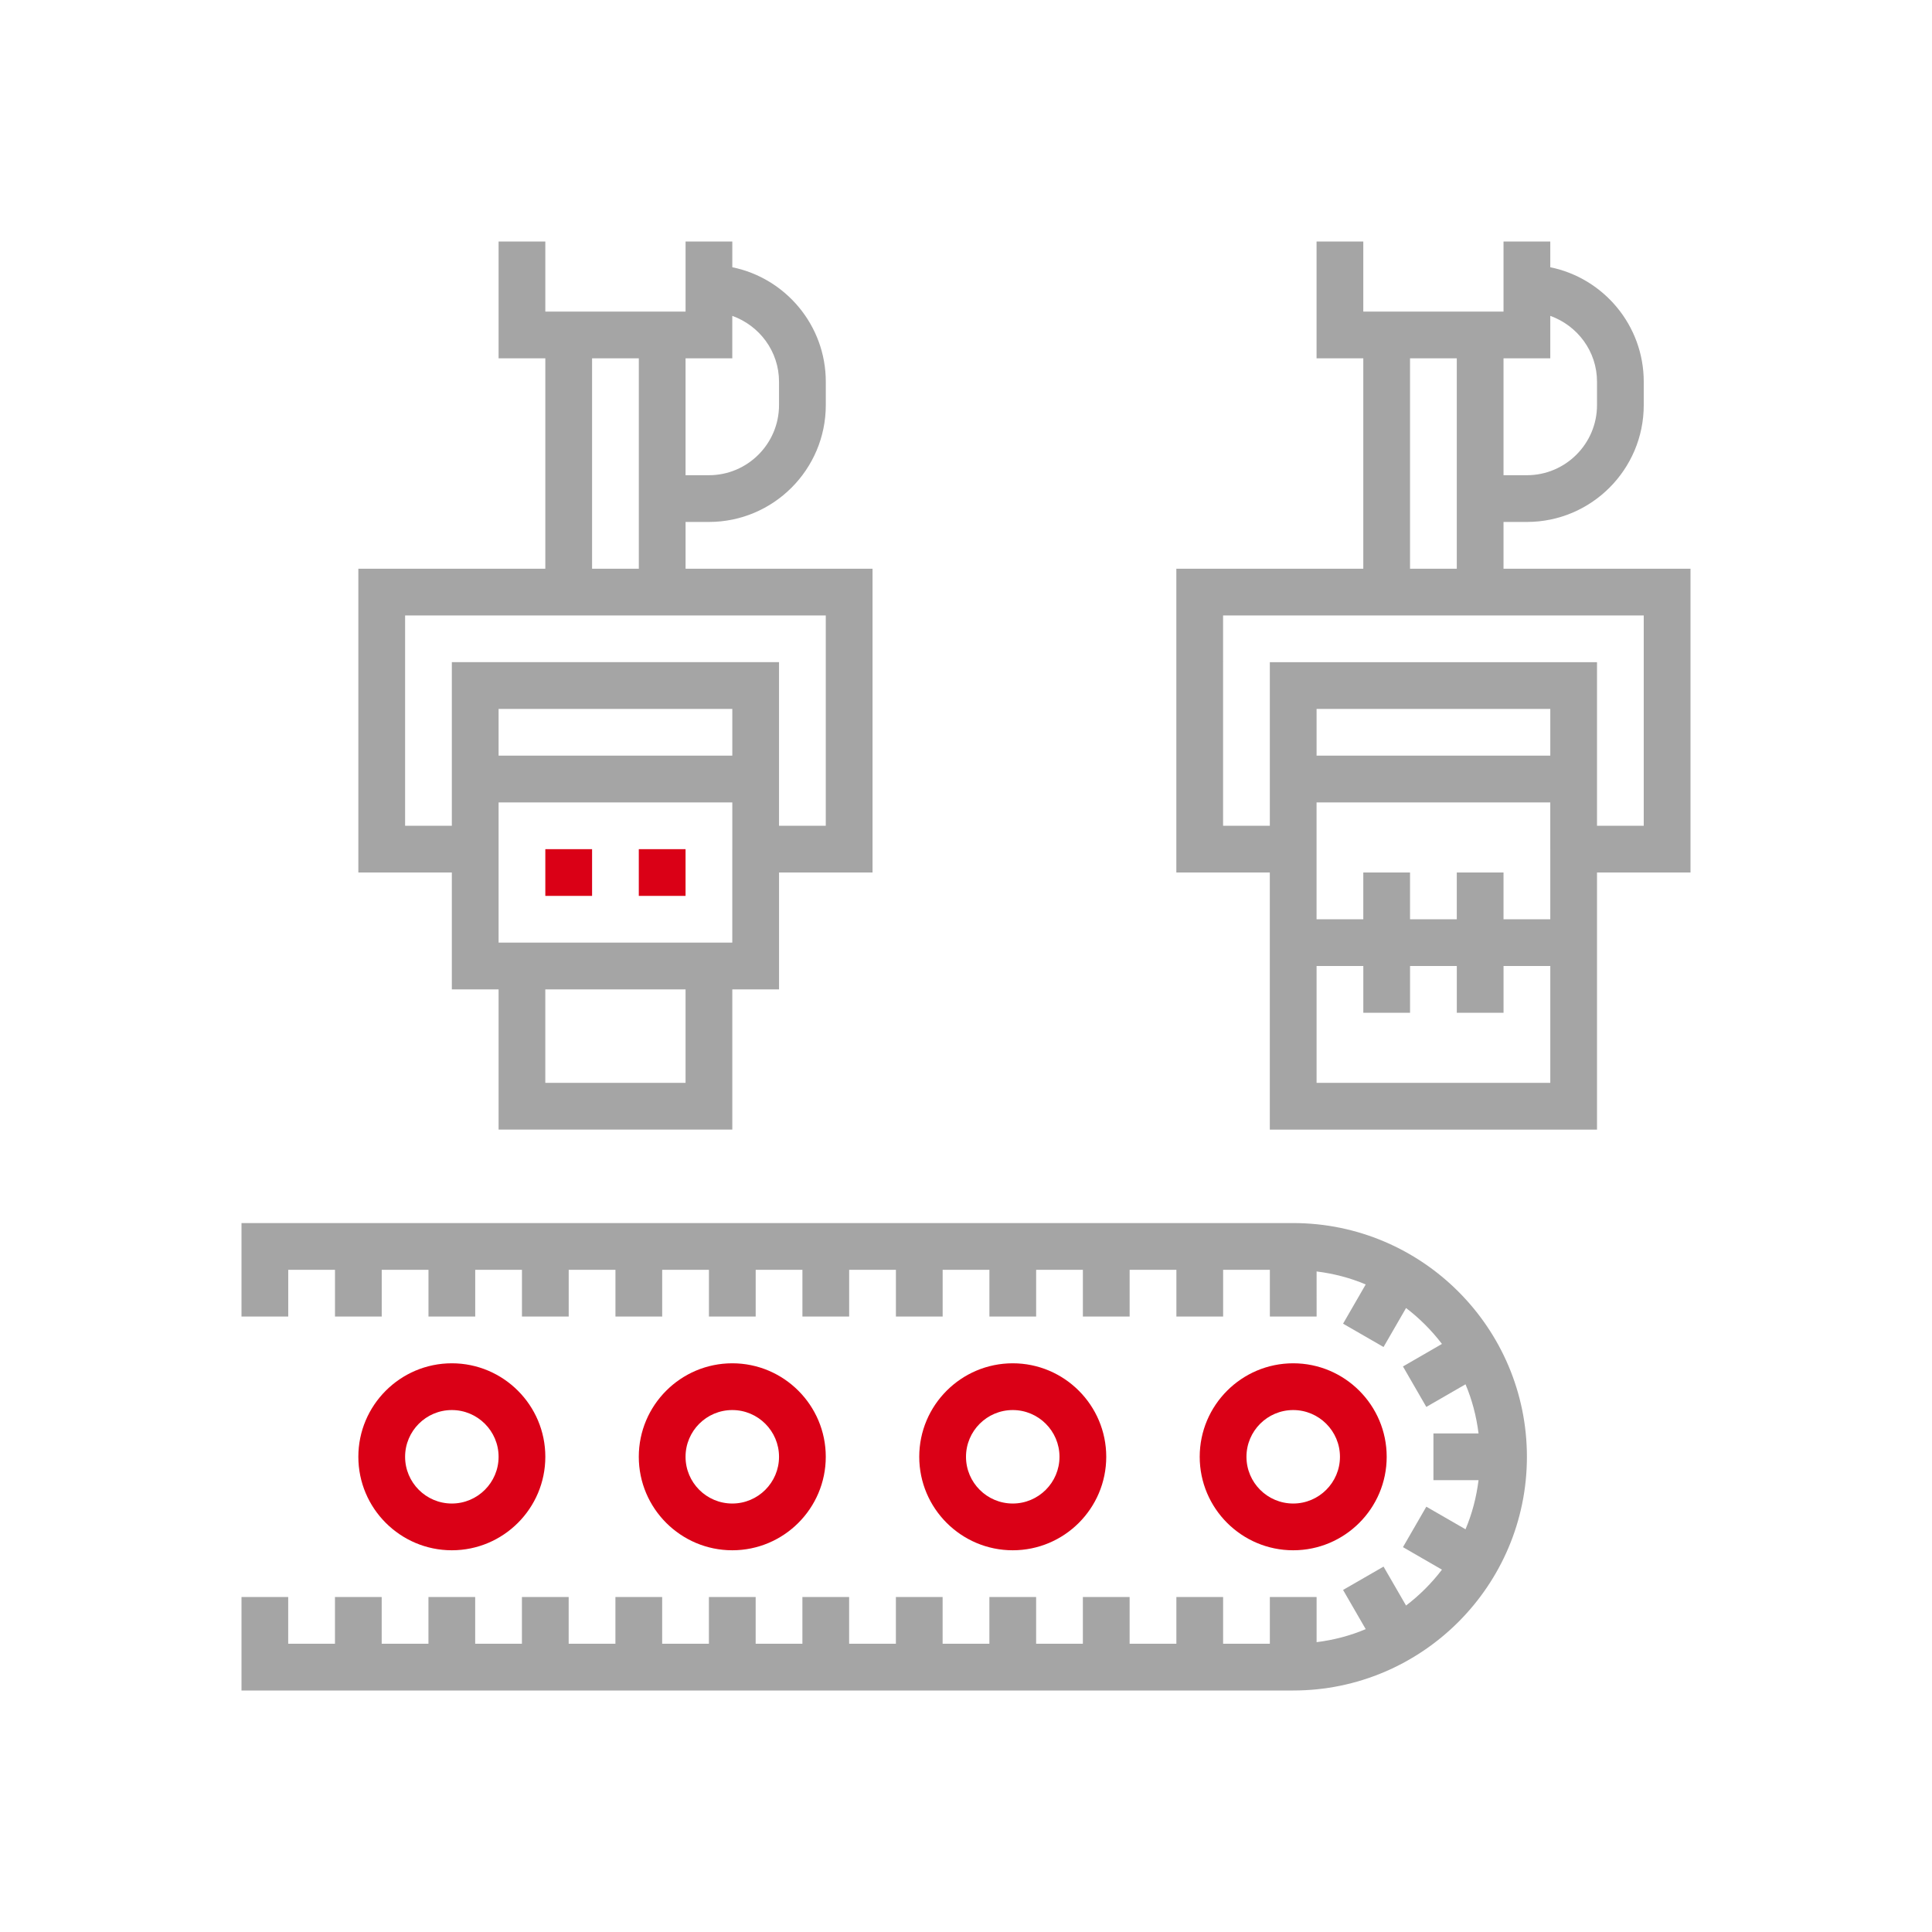 <?xml version="1.0" encoding="utf-8"?>
<!-- Generator: Adobe Illustrator 16.2.0, SVG Export Plug-In . SVG Version: 6.00 Build 0)  -->
<svg version="1.2" baseProfile="tiny" id="Layer_1" xmlns="http://www.w3.org/2000/svg" xmlns:xlink="http://www.w3.org/1999/xlink"
	 x="0px" y="0px" width="100px" height="100px" viewBox="0 0 100 100" xml:space="preserve">
<g>
	<g>
		<g>
			<path fill="#A5A5A5" d="M66.936,63.306H12.5v1.21v1.21v2.419h2.419v-2.419h2.42v2.419h2.419v-2.419h2.42v2.419h2.419v-2.419
				h2.419v2.419h2.42v-2.419h2.419v2.419h2.42v-2.419h2.419v2.419h2.42v-2.419h2.419v2.419h2.419v-2.419h2.42v2.419h2.419v-2.419
				h2.42v2.419h2.419v-2.419h2.419v2.419h2.42v-2.419h2.42v2.419h2.419v-2.419h2.419v2.419h2.42V65.81
				c0.889,0.111,1.744,0.334,2.542,0.673l-1.172,2.03l2.095,1.208l1.165-2.018c0.7,0.534,1.324,1.158,1.858,1.859l-2.018,1.166
				l1.209,2.094l2.029-1.171c0.338,0.797,0.563,1.654,0.674,2.543h-2.335v2.418h2.335c-0.111,0.892-0.336,1.744-0.674,2.543
				l-2.029-1.169l-1.209,2.094l2.018,1.165c-0.533,0.7-1.158,1.324-1.858,1.857l-1.165-2.015l-2.095,1.208l1.172,2.029
				c-0.798,0.338-1.653,0.563-2.542,0.674v-2.336h-2.42v2.418h-2.419v-2.418h-2.419v2.418h-2.42v-2.418h-2.42v2.418h-2.419v-2.418
				H51.21v2.418h-2.42v-2.418h-2.419v2.418h-2.42v-2.418h-2.419v2.418h-2.419v-2.418h-2.42v2.418h-2.419v-2.418h-2.42v2.418h-2.419
				v-2.418h-2.42v2.418h-2.419v-2.418h-2.419v2.418h-2.42v-2.418h-2.419v2.418h-2.42v-2.418H12.5v2.418v1.21v1.21h54.436
				c6.67,0,12.097-5.427,12.097-12.097C79.032,68.733,73.605,63.306,66.936,63.306z"/>
			<path fill="#DA0016" d="M23.387,80.242c2.669,0,4.839-2.169,4.839-4.839c0-2.668-2.17-4.839-4.839-4.839
				c-2.668,0-4.839,2.17-4.839,4.839C18.548,78.073,20.719,80.242,23.387,80.242z M23.387,72.984c1.333,0,2.42,1.085,2.42,2.419
				c0,1.334-1.087,2.419-2.42,2.419c-1.334,0-2.419-1.084-2.419-2.419C20.968,74.069,22.053,72.984,23.387,72.984z"/>
			<path fill="#DA0016" d="M37.903,80.242c2.668,0,4.839-2.169,4.839-4.839c0-2.668-2.171-4.839-4.839-4.839
				s-4.839,2.17-4.839,4.839C33.064,78.073,35.235,80.242,37.903,80.242z M37.903,72.984c1.333,0,2.419,1.085,2.419,2.419
				c0,1.334-1.086,2.419-2.419,2.419c-1.335,0-2.419-1.084-2.419-2.419C35.484,74.069,36.568,72.984,37.903,72.984z"/>
			<path fill="#DA0016" d="M52.419,80.242c2.669,0,4.84-2.169,4.84-4.839c0-2.668-2.171-4.839-4.84-4.839
				c-2.668,0-4.839,2.17-4.839,4.839C47.58,78.073,49.751,80.242,52.419,80.242z M52.419,72.984c1.334,0,2.42,1.085,2.42,2.419
				c0,1.334-1.086,2.419-2.42,2.419S50,76.737,50,75.403C50,74.069,51.085,72.984,52.419,72.984z"/>
			<path fill="#DA0016" d="M66.936,80.242c2.669,0,4.839-2.169,4.839-4.839c0-2.668-2.17-4.839-4.839-4.839s-4.839,2.17-4.839,4.839
				C62.097,78.073,64.267,80.242,66.936,80.242z M66.936,72.984c1.333,0,2.42,1.085,2.42,2.419c0,1.334-1.087,2.419-2.42,2.419
				c-1.335,0-2.419-1.084-2.419-2.419C64.517,74.069,65.601,72.984,66.936,72.984z"/>
			<path fill="#A5A5A5" d="M23.387,51.21h2.42v7.258h12.097V51.21h2.419v-6.049h4.839V29.437h-9.677v-2.421h1.209
				c3.335,0,6.049-2.713,6.049-6.048v-1.21c0-2.919-2.082-5.364-4.839-5.925V12.5h-2.419v3.629h-7.259V12.5h-2.419v6.047h2.419
				v10.889h-9.678v15.725h4.839V51.21z M35.484,18.547h2.419v-2.197c1.404,0.502,2.419,1.833,2.419,3.407v1.21
				c0,2-1.628,3.63-3.629,3.63h-1.209V18.547z M35.484,56.047h-7.259V51.21h7.259V56.047z M37.903,43.953v1.208v3.629H25.807v-3.629
				v-1.208v-2.42h12.097V43.953z M37.903,39.113H25.807v-2.419h12.097V39.113z M30.646,18.547h2.419v10.889h-2.419V18.547z
				 M20.968,42.742V31.855h21.774v10.886h-2.42v-8.468H23.387v8.468H20.968z"/>
			<rect x="28.226" y="43.953" fill="#DA0016" width="2.42" height="2.418"/>
			<rect x="33.064" y="43.953" fill="#DA0016" width="2.42" height="2.418"/>
			<path fill="#A5A5A5" d="M77.822,29.437v-2.421h1.21c3.335,0,6.048-2.713,6.048-6.048v-1.21c0-2.919-2.081-5.364-4.838-5.925V12.5
				h-2.42v3.629h-7.258V12.5h-2.419v6.047h2.419v10.889h-9.677v15.725h4.838v13.307h16.936V45.161H87.5V29.437H77.822z
				 M77.822,18.547h2.42v-2.197c1.404,0.502,2.419,1.833,2.419,3.407v1.21c0,2-1.628,3.63-3.629,3.63h-1.21V18.547z M72.983,18.547
				h2.42v10.889h-2.42V18.547z M80.242,56.047H68.146V50h2.419v2.421h2.419V50h2.42v2.421h2.419V50h2.42V56.047z M80.242,43.953
				v1.208v2.419h-2.42v-2.419h-2.419v2.419h-2.42v-2.419h-2.419v2.419h-2.419v-2.419v-1.208v-2.42h12.097V43.953z M80.242,39.113
				H68.146v-2.419h12.097V39.113z M85.08,42.742h-2.419v-8.468H65.726v8.468h-2.419V31.855H85.08V42.742z"/>
		</g>
	</g>
</g>
</svg>
